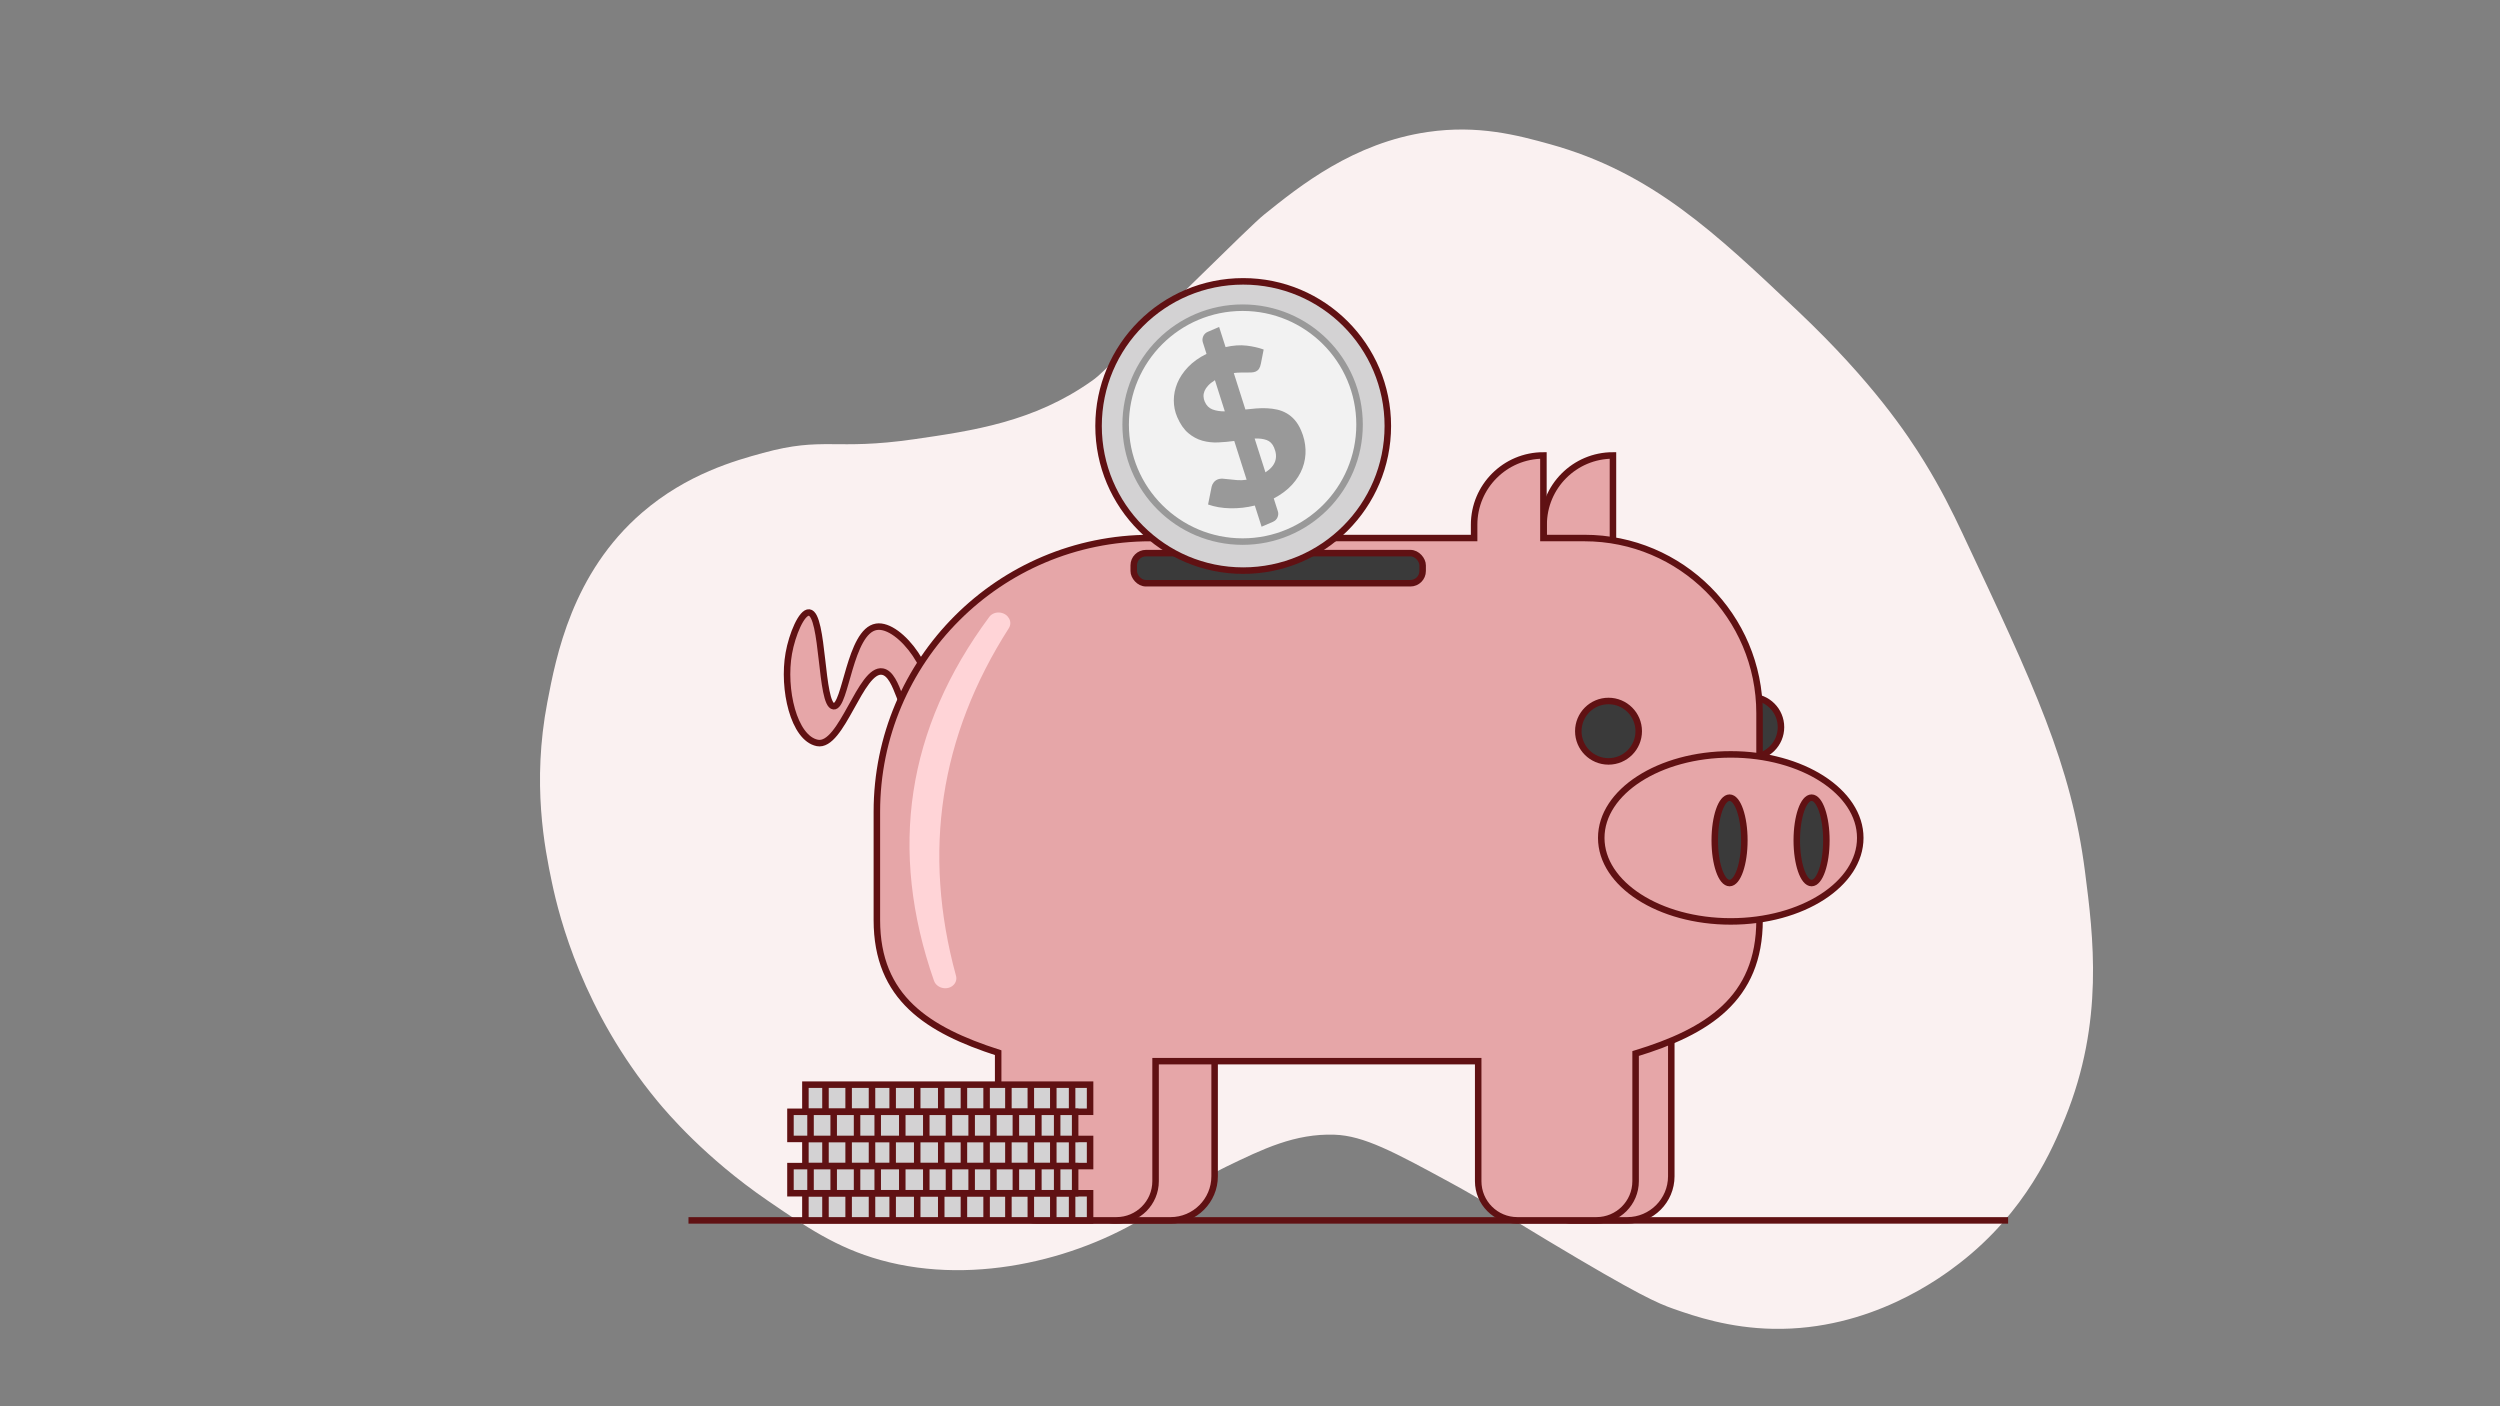 <?xml version="1.0" encoding="UTF-8"?>
<svg id="Layer_1" data-name="Layer 1" xmlns="http://www.w3.org/2000/svg" viewBox="0 0 1920 1080">
  <rect x="0" y="0" width="1920" height="1080" fill="#808080" stroke="none"/>
  <defs>
    <style>
      .cls-1 {
        fill: #3a3a3a;
      }

      .cls-1, .cls-2, .cls-3, .cls-4, .cls-5 {
        stroke-miterlimit: 10;
        stroke-width: 5px;
      }

      .cls-1, .cls-2, .cls-3, .cls-5 {
        stroke: #601113;
      }

      .cls-2 {
        fill: #d3d2d3;
      }

      .cls-6 {
        fill: #ffd4d7;
      }

      .cls-7 {
        fill: #faf1f1;
      }

      .cls-3 {
        fill: none;
      }

      .cls-8 {
        fill: #999;
      }

      .cls-4 {
        fill: #f2f2f2;
        stroke: #999;
      }

      .cls-5 {
        fill: #e6a6a8;
      }
    </style>
  </defs>
  <path class="cls-7" d="M1507.4,410.09c-8.14-17.28-16.67-34.52-29.35-55.17-13.14-21.4-40.1-61.75-96.26-115.04-64.75-61.44-113.22-107.44-191.35-129.13-25.03-6.95-55.26-15.01-93.91-9.39-57.11,8.3-98.36,41.48-125.61,63.39-6.04,4.86-24.46,22.87-61.04,58.7-65.31,63.95-63.63,63.62-71.61,69.26-44.3,31.33-91.15,38.1-136.17,44.61-61.44,8.88-69.37-2.28-116.22,10.57-20.75,5.69-58.17,15.95-92.74,45.78-53.81,46.44-66.06,110.44-72.78,145.57-11.96,62.5-2.03,112.14,3.52,138.52,5.75,27.33,23.88,98.77,81,167.87,7.61,9.2,36.68,43.5,84.52,76.3,29.43,20.19,53.04,36.37,86.87,45.78,74.14,20.63,157.34-2.42,210.13-37.57,13.89-9.25,28.05-20.91,55.17-34.04,28.44-13.77,53.02-25.67,83.35-24.65,22.44.76,45.4,13.04,90.39,37.57,23.47,12.8,27.44,16.22,72.78,43.43,70.96,42.58,85.13,48.52,97.43,52.83,16.21,5.67,42.53,14.65,76.3,15.26,74.73,1.34,128.86-39.36,143.22-50.48,51.05-39.53,71.64-88.48,81-111.52,30.05-74,21.63-139.45,15.26-189-10.62-82.55-38.74-142.28-93.91-259.43Z"/>
  <line class="cls-3" x1="528.75" y1="937.27" x2="1542.23" y2="937.27"/>
  <path class="cls-5" d="M712.23,542.41c9.36-22.53-20.78-63.95-39.13-61.04-20.6,3.26-23.58,61.89-32.87,61.04-10.13-.93-7.53-70.74-18.78-72-5.77-.65-13.1,16.97-15.65,31.3-4.88,27.41,3.74,65.23,21.91,68.87,18.76,3.75,33.28-57.9,50.09-54.78,12.34,2.29,14.29,36.14,25.04,36,5.41-.07,9.1-8.7,9.39-9.39Z"/>
  <path class="cls-5" d="M837.31,794.96h95.52v108.42c0,18.69-15.17,33.87-33.87,33.87h-42.66c-10.48,0-19-8.51-19-19v-123.29h0Z"/>
  <path class="cls-5" d="M1188.03,794.96h95.52v108.42c0,18.69-15.17,33.87-33.87,33.87h-42.66c-10.48,0-19-8.51-19-19v-123.29h0Z"/>
  <circle class="cls-1" cx="1344.59" cy="558.46" r="23.2"/>
  <path class="cls-5" d="M1238.75,349.78h0v109.71h-53.22v-56.49c0-29.37,23.85-53.22,53.22-53.22Z"/>
  <path class="cls-5" d="M1216.82,413.21h-31.48v-63.43c-29.39,0-53.22,23.83-53.22,53.22v10.21h-248.53c-116.07,0-210.16,94.09-210.16,210.16v83.22c0,59.87,39.11,84.43,93.16,101.89v98.68c0,16.62,13.47,30.08,30.08,30.08h60.73c16.62,0,30.08-13.47,30.08-30.08v-92.19h247.77v92.19c0,16.62,13.47,30.08,30.08,30.08h60.73c16.62,0,30.08-13.47,30.08-30.08v-98.04c55.11-16.83,95.19-41.92,95.19-102.53v-158.85c0-74.3-60.23-134.53-134.53-134.53Z"/>
  <ellipse class="cls-5" cx="1329.22" cy="643.51" rx="99.46" ry="64.14"/>
  <ellipse class="cls-1" cx="1328.3" cy="645.4" rx="11.36" ry="32.79"/>
  <ellipse class="cls-1" cx="1391.29" cy="645.4" rx="11.36" ry="32.79"/>
  <circle class="cls-1" cx="1235.34" cy="561.56" r="23.2"/>
  <rect class="cls-1" x="870.71" y="424.8" width="221.87" height="23.13" rx="9.39" ry="9.39"/>
  <circle class="cls-2" cx="954.77" cy="327.16" r="111.08"/>
  <circle class="cls-4" cx="954.32" cy="326.12" r="89.82"/>
  <path class="cls-8" d="M956.49,314.5c2.73-.34,5.49-.61,8.27-.82,2.78-.21,5.53-.25,8.25-.14,2.71.12,5.35.47,7.9,1.04,2.55.58,4.96,1.52,7.23,2.82,2.27,1.3,4.33,3.01,6.21,5.14,1.87,2.13,3.51,4.81,4.9,8.04,2.06,4.8,3.19,9.66,3.39,14.57.2,4.92-.57,9.67-2.3,14.28-1.73,4.61-4.43,8.91-8.09,12.91-3.67,4-8.33,7.49-14,10.46l3.13,9.79c.51,1.46.44,3-.21,4.62-.65,1.62-1.86,2.82-3.62,3.58l-8.64,3.72-5.2-16.26c-6.22,1.54-12.49,2.25-18.8,2.12-6.31-.13-12.01-1.1-17.11-2.92l2.74-13.66c.24-1.12.75-2.19,1.53-3.22.78-1.03,1.76-1.79,2.92-2.29,1.21-.52,2.58-.74,4.12-.65,1.54.09,3.24.25,5.11.5,1.87.24,3.9.45,6.1.61,2.2.17,4.56.06,7.09-.31l-9.49-29.77c-4.07.56-8.21.93-12.4,1.12-4.2.19-8.24-.26-12.12-1.34-3.88-1.09-7.49-3.03-10.82-5.85-3.34-2.82-6.17-6.93-8.49-12.33-1.72-3.99-2.58-8.23-2.59-12.71-.01-4.48.88-8.91,2.68-13.28,1.8-4.37,4.56-8.5,8.27-12.4,3.71-3.9,8.43-7.26,14.16-10.09l-2.79-8.77c-.51-1.46-.44-3,.21-4.62.65-1.62,1.85-2.82,3.62-3.58l8.64-3.72,4.95,15.47c5.89-1.33,11.28-1.71,16.17-1.12,4.89.59,9.26,1.58,13.09,2.99l-2.14,10.89c-.32,1.63-.79,2.93-1.42,3.89-.63.96-1.56,1.7-2.77,2.22-.76.33-1.74.52-2.93.59-1.2.07-2.52.1-3.96.09-1.44,0-2.98,0-4.62.01-1.64.02-3.34.13-5.1.35l8.92,28.04ZM933.06,291.99c-2.17,1.35-3.9,2.73-5.19,4.12-1.29,1.39-2.21,2.78-2.79,4.16-.57,1.38-.83,2.77-.77,4.15.06,1.38.37,2.73.93,4.04,1.28,2.98,3.28,4.98,5.99,6,2.71,1.02,5.86,1.51,9.43,1.47l-7.6-23.94ZM971.86,362.75c7.75-4.95,9.95-11.31,6.6-19.09-1.26-2.93-3.18-4.84-5.75-5.74-2.57-.9-5.62-1.28-9.15-1.14l8.3,25.97Z"/>
  <path class="cls-6" d="M724.49,758.86h0c-3.34-.51-6.15-2.68-7.18-5.61-35.2-100.68-21.04-193.85,42.49-279.52,1.85-2.49,5.17-3.73,8.52-3.22h0c6.15.94,9.52,7.14,6.47,11.92-53.06,82.99-66.58,171.98-40.58,266.98,1.5,5.47-3.56,10.39-9.71,9.46Z"/>
  <g>
    <rect class="cls-2" x="618.55" y="916.42" width="218.64" height="20.83"/>
    <line class="cls-2" x1="633.97" y1="916.42" x2="633.97" y2="937.25"/>
    <line class="cls-2" x1="651.75" y1="916.42" x2="651.75" y2="937.25"/>
    <line class="cls-2" x1="669.7" y1="916.42" x2="669.7" y2="937.25"/>
    <line class="cls-2" x1="722.87" y1="916.42" x2="722.87" y2="937.25"/>
    <line class="cls-2" x1="704.42" y1="916.42" x2="704.42" y2="937.25"/>
    <line class="cls-2" x1="740.29" y1="916.42" x2="740.29" y2="937.25"/>
    <line class="cls-2" x1="757.71" y1="916.42" x2="757.71" y2="937.25"/>
    <line class="cls-2" x1="774.45" y1="916.42" x2="774.45" y2="937.25"/>
    <line class="cls-2" x1="791.67" y1="916.42" x2="791.67" y2="937.25"/>
    <line class="cls-2" x1="808.93" y1="916.42" x2="808.93" y2="937.25"/>
    <line class="cls-2" x1="823.38" y1="916.42" x2="823.38" y2="937.25"/>
    <line class="cls-2" x1="685.56" y1="916.42" x2="685.56" y2="937.25"/>
  </g>
  <g>
    <rect class="cls-2" x="618.55" y="874.72" width="218.64" height="20.83"/>
    <line class="cls-2" x1="633.97" y1="874.72" x2="633.97" y2="895.55"/>
    <line class="cls-2" x1="651.75" y1="874.72" x2="651.75" y2="895.55"/>
    <line class="cls-2" x1="669.7" y1="874.72" x2="669.7" y2="895.55"/>
    <line class="cls-2" x1="722.87" y1="874.72" x2="722.87" y2="895.55"/>
    <line class="cls-2" x1="704.42" y1="874.72" x2="704.42" y2="895.55"/>
    <line class="cls-2" x1="740.29" y1="874.72" x2="740.29" y2="895.55"/>
    <line class="cls-2" x1="757.71" y1="874.72" x2="757.71" y2="895.55"/>
    <line class="cls-2" x1="774.45" y1="874.72" x2="774.45" y2="895.55"/>
    <line class="cls-2" x1="791.67" y1="874.72" x2="791.67" y2="895.55"/>
    <line class="cls-2" x1="808.93" y1="874.72" x2="808.93" y2="895.55"/>
    <line class="cls-2" x1="823.38" y1="874.72" x2="823.38" y2="895.55"/>
    <line class="cls-2" x1="685.56" y1="874.72" x2="685.56" y2="895.55"/>
  </g>
  <g>
    <rect class="cls-2" x="618.55" y="833.02" width="218.64" height="20.83"/>
    <line class="cls-2" x1="633.97" y1="833.02" x2="633.97" y2="853.85"/>
    <line class="cls-2" x1="651.75" y1="833.02" x2="651.75" y2="853.85"/>
    <line class="cls-2" x1="669.7" y1="833.02" x2="669.7" y2="853.85"/>
    <line class="cls-2" x1="722.87" y1="833.02" x2="722.87" y2="853.85"/>
    <line class="cls-2" x1="704.42" y1="833.02" x2="704.42" y2="853.85"/>
    <line class="cls-2" x1="740.29" y1="833.02" x2="740.29" y2="853.85"/>
    <line class="cls-2" x1="757.71" y1="833.02" x2="757.71" y2="853.85"/>
    <line class="cls-2" x1="774.45" y1="833.02" x2="774.45" y2="853.85"/>
    <line class="cls-2" x1="791.67" y1="833.02" x2="791.67" y2="853.85"/>
    <line class="cls-2" x1="808.93" y1="833.02" x2="808.93" y2="853.85"/>
    <line class="cls-2" x1="823.38" y1="833.02" x2="823.38" y2="853.85"/>
    <line class="cls-2" x1="685.56" y1="833.02" x2="685.56" y2="853.85"/>
  </g>
  <g>
    <rect class="cls-2" x="607.07" y="895.57" width="218.64" height="20.83"/>
    <line class="cls-2" x1="622.49" y1="895.57" x2="622.49" y2="916.4"/>
    <line class="cls-2" x1="640.27" y1="895.57" x2="640.27" y2="916.4"/>
    <line class="cls-2" x1="658.22" y1="895.57" x2="658.22" y2="916.4"/>
    <line class="cls-2" x1="711.39" y1="895.57" x2="711.39" y2="916.4"/>
    <line class="cls-2" x1="692.95" y1="895.57" x2="692.95" y2="916.4"/>
    <line class="cls-2" x1="728.81" y1="895.57" x2="728.81" y2="916.4"/>
    <line class="cls-2" x1="746.23" y1="895.57" x2="746.23" y2="916.4"/>
    <line class="cls-2" x1="762.97" y1="895.57" x2="762.97" y2="916.4"/>
    <line class="cls-2" x1="780.19" y1="895.57" x2="780.19" y2="916.4"/>
    <line class="cls-2" x1="797.46" y1="895.57" x2="797.46" y2="916.4"/>
    <line class="cls-2" x1="811.9" y1="895.57" x2="811.9" y2="916.4"/>
    <line class="cls-2" x1="674.08" y1="895.57" x2="674.08" y2="916.4"/>
  </g>
  <g>
    <rect class="cls-2" x="607.07" y="853.87" width="218.64" height="20.83"/>
    <line class="cls-2" x1="622.49" y1="853.87" x2="622.49" y2="874.7"/>
    <line class="cls-2" x1="640.27" y1="853.87" x2="640.27" y2="874.7"/>
    <line class="cls-2" x1="658.22" y1="853.87" x2="658.22" y2="874.7"/>
    <line class="cls-2" x1="711.39" y1="853.87" x2="711.39" y2="874.7"/>
    <line class="cls-2" x1="692.95" y1="853.87" x2="692.95" y2="874.7"/>
    <line class="cls-2" x1="728.81" y1="853.87" x2="728.81" y2="874.7"/>
    <line class="cls-2" x1="746.23" y1="853.87" x2="746.23" y2="874.7"/>
    <line class="cls-2" x1="762.97" y1="853.87" x2="762.97" y2="874.7"/>
    <line class="cls-2" x1="780.19" y1="853.87" x2="780.19" y2="874.7"/>
    <line class="cls-2" x1="797.46" y1="853.87" x2="797.46" y2="874.7"/>
    <line class="cls-2" x1="811.9" y1="853.87" x2="811.9" y2="874.7"/>
    <line class="cls-2" x1="674.08" y1="853.87" x2="674.08" y2="874.7"/>
  </g>
</svg>